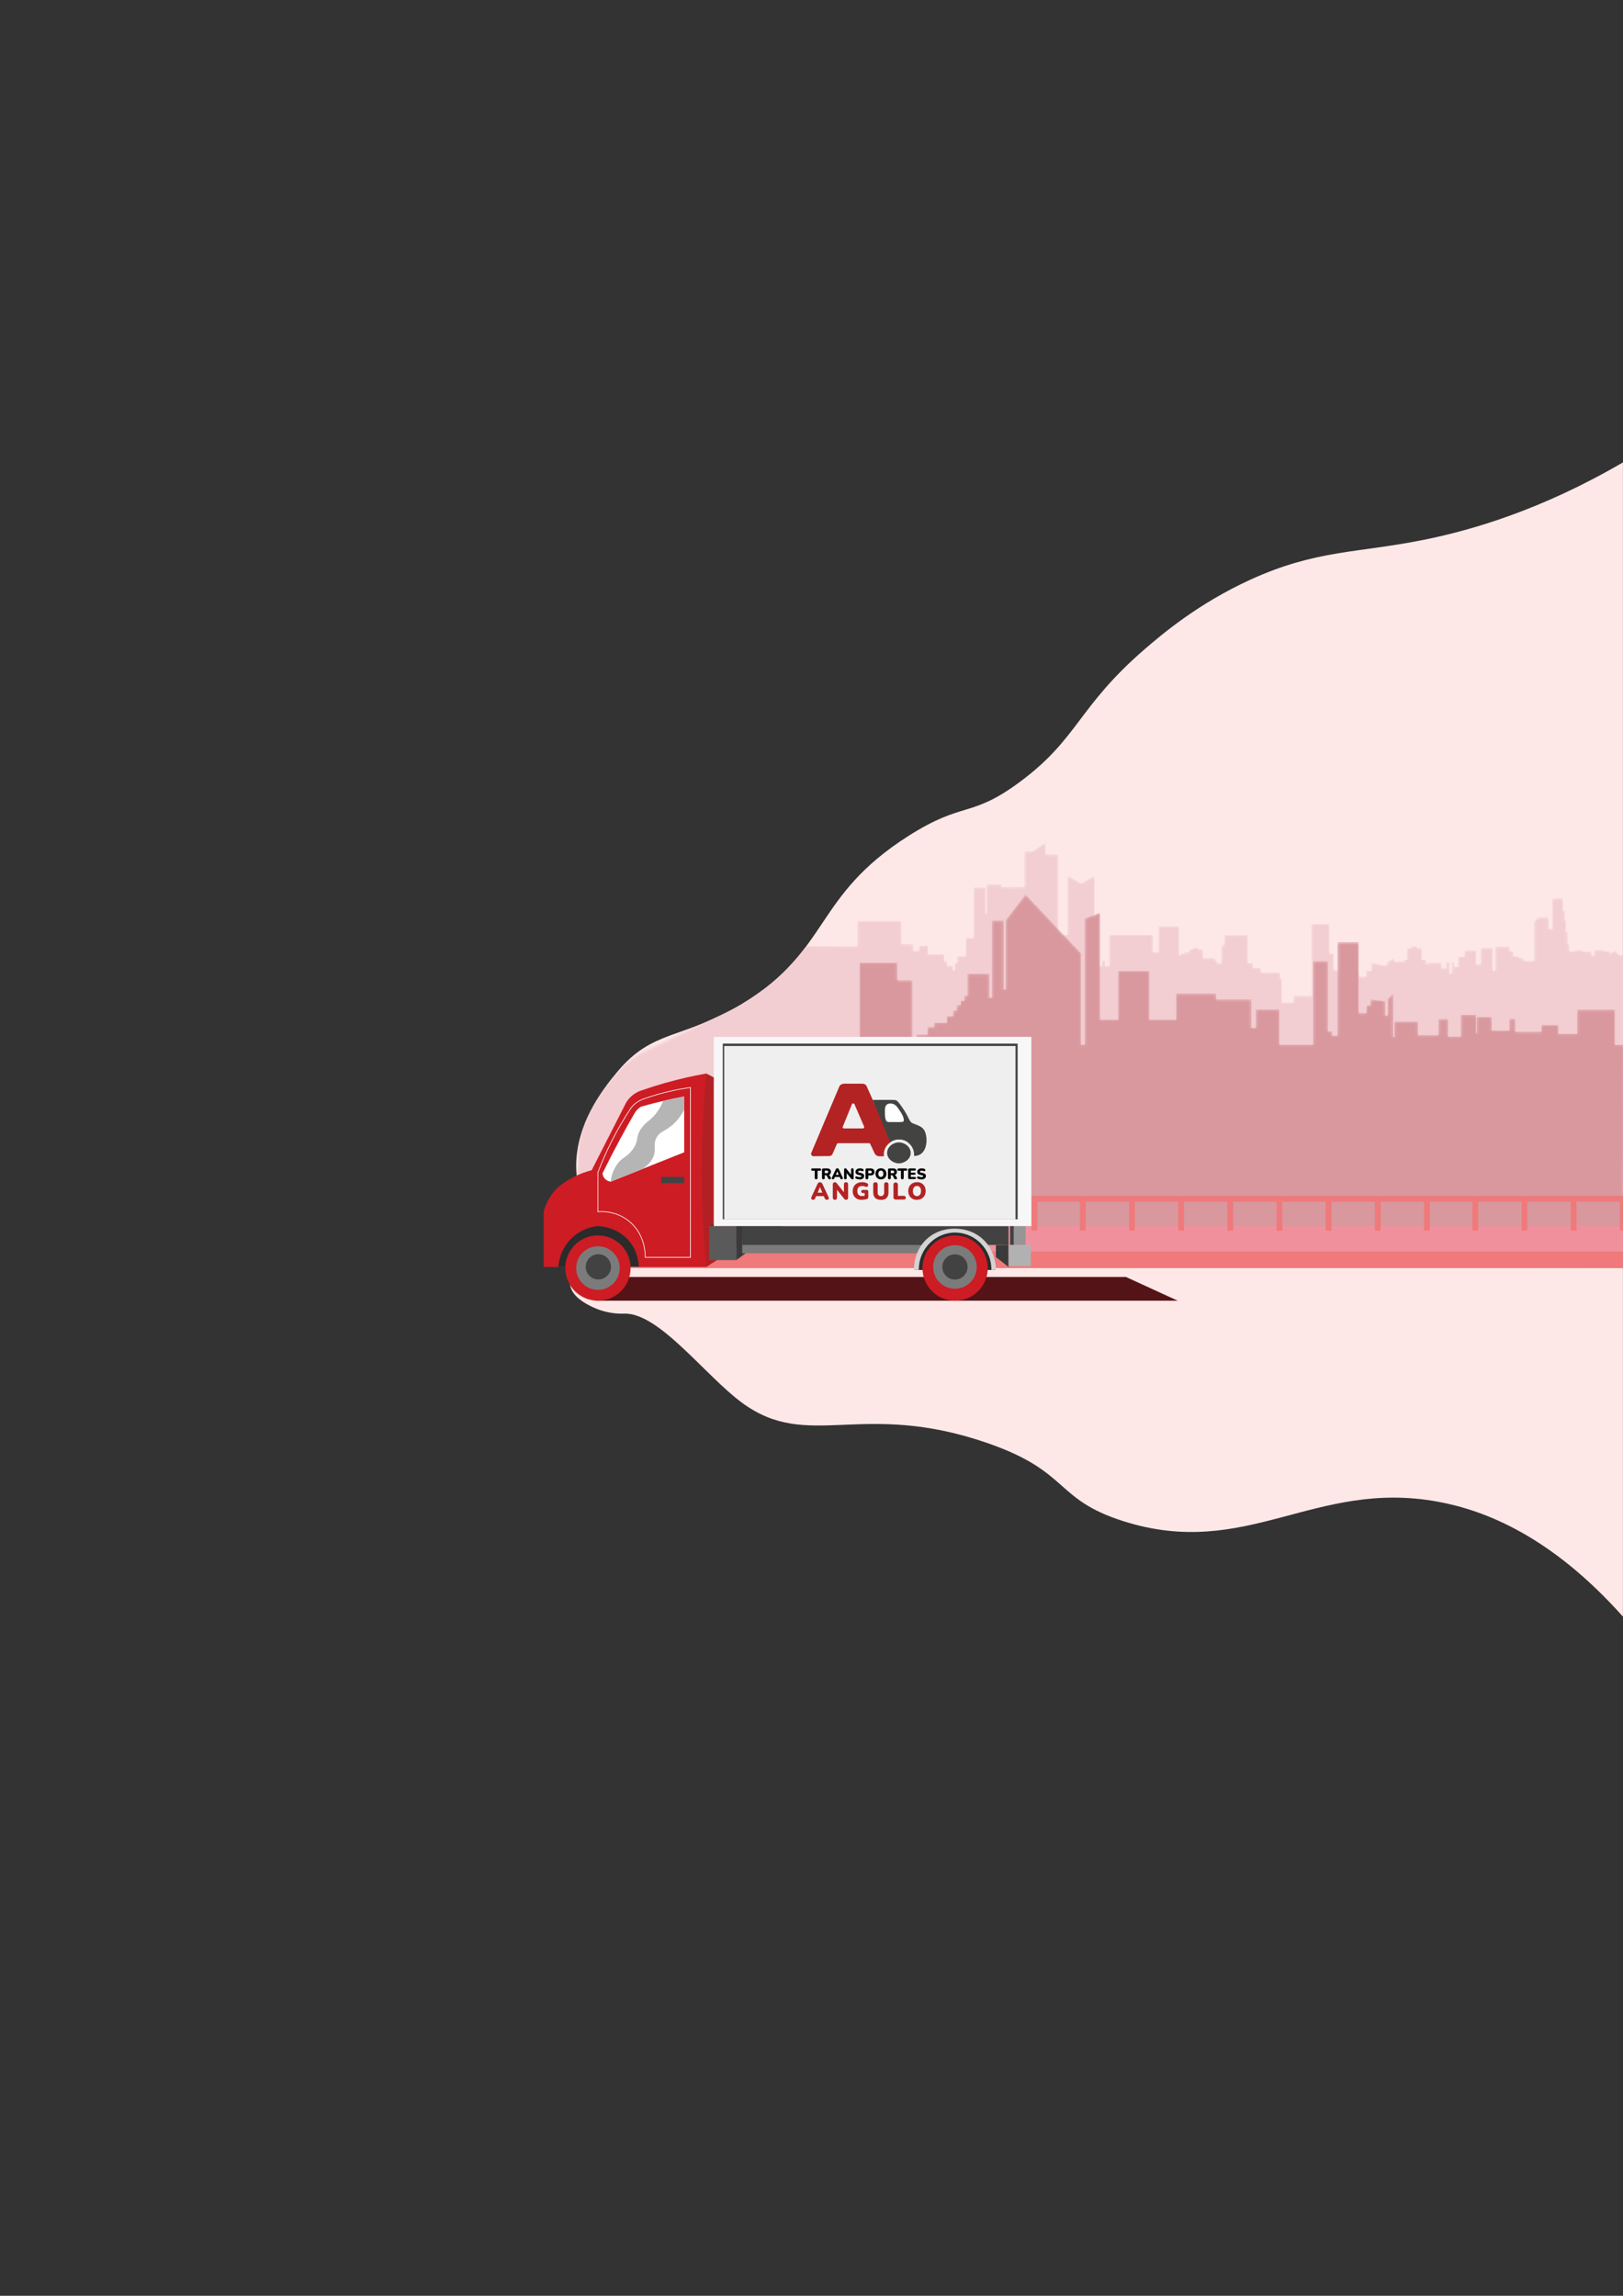 <?xml version="1.0" encoding="UTF-8"?>
<svg xmlns="http://www.w3.org/2000/svg" version="1.1" xmlns:xlink="http://www.w3.org/1999/xlink" viewBox="0 0 595.28 841.89">
  <rect x="0" y="0" width="595.28" height="841.89" fill="#333333" stroke="none"/>
  <!-- Generator: Adobe Illustrator 29.5.0, SVG Export Plug-In . SVG Version: 2.1.0 Build 137)  -->
  <defs>
    <style>
      .st0 {
        fill: #b2b1b1;
      }

      .st1 {
        fill: url(#Degradado_sin_nombre_16);
      }

      .st2 {
        mask: url(#mask-1);
      }

      .st3 {
        fill: #2b2b2b;
      }

      .st4 {
        fill: #f8f7f7;
      }

      .st5 {
        fill: #cd1c24;
      }

      .st6 {
        fill: #f1909d;
      }

      .st7 {
        fill: #fff;
      }

      .st8 {
        mask: url(#mask);
      }

      .st9 {
        fill: #b32023;
      }

      .st10 {
        fill: #7c7b7b;
      }

      .st11 {
        fill: #b5b5b5;
      }

      .st12 {
        fill: #b32323;
      }

      .st13 {
        fill: #d3d3d3;
      }

      .st14 {
        fill: #424242;
      }

      .st15 {
        fill: #434342;
      }

      .st16 {
        fill: #969696;
      }

      .st17 {
        fill: url(#Degradado_sin_nombre_23);
      }

      .st18 {
        fill: #d8989e;
      }

      .st19 {
        fill: #efefef;
      }

      .st20 {
        fill: #3a3a3a;
      }

      .st21 {
        fill: #ef797b;
      }

      .st22 {
        fill: #f2cdd1;
      }

      .st23 {
        fill: #fde8e7;
      }

      .st24 {
        fill: #5a5a5a;
      }

      .st25 {
        fill: #010101;
      }

      .st26 {
        fill: #541417;
      }

      .st27 {
        fill: none;
        stroke: #fff;
        stroke-miterlimit: 10;
        stroke-width: .25px;
      }
    </style>
    <linearGradient id="Degradado_sin_nombre_23" data-name="Degradado sin nombre 23" x1="403.6" y1="453.52" x2="403.6" y2="308.89" gradientUnits="userSpaceOnUse">
      <stop offset="0" stop-color="#000"/>
      <stop offset="1" stop-color="#fff"/>
    </linearGradient>
    <mask id="mask" x="211.31" y="308.89" width="384.52" height="144.63" maskUnits="userSpaceOnUse">
      <path class="st17" d="M314.53,346.99v-9.26h16.17v8.48h4.28v2.45h2.1v-1.83h3.32v3.15h5.94v2.53h1.14v1.66h2.1v1.66h.61v-2.71h.96v-2.53h3.06v-6.55h2.88v-18.61h4.37v9.79l.39-.39v-10.53h5.55v.96h8.39v-13.02h2.97l4.81-3.32v4.37h4.54v29.53h3.5v-21.67l4.98,2.8,4.98-2.8v33.12h2.62v-2.01h1.14v2.01h1.49v-11.45h16.08v6.38h2.01v-9.52h7.69v10.66h.5v-.67h1.4v-.55h1.25v.32h.38v-1.17h.79v-.38h1.08v-.41h1.72v.73h1.49v3.12h4.57v1.05h.7v.87s1.6,0,1.51,0,0-5.97,0-5.97l1.09-1.09v-3.25h8.64v10.19h1.89v1.92h2.94v1.6h7.11v2.3h.52v8.68h4.28v-2.42h6.61v-26.33h6.64v10.72h1.46v6.09h9.26v2.45h2.62v-2.13h1.92v-2.88h.93l3.55.87h1.31v-1.17l2.62-1.49v1.22h3.38v-.32h.52v-.32h.79v-4.22h1.69v-.64h2.07v.61h1.72v4.28h1.57v1.92l1.14-1.11v.29h4.51v2.07h1.75v-2.3h1.25v4.17h.79v-4.11h.9v1.66h1.4v-3.7h2.3v-2.27h4.28v5.07h1.66v-6.06h4.51v8.42h.9v-8.88h5.3v1.72h1.25v1.83h2.04v.58h1.86v1.11h3.73v-14.39l1.6-1.6h3.76v4.28h1.34v-11.27h3.9v4.54h.67v3.67h.47v4.19h.58v4.43h.58v2.48h.38v.26h1.51v-.52h2.91v.52h3.41v1.49h.96v-2.07h3.41v.41h2.13v.58h1.31v-.58h1.43v.99h.7v.44h2.1v103.33H211.37c.2-10.9.39-21.8.59-32.71.34-1.79.9-4.29,1.89-7.18.66-1.95,3.8-10.83,11.79-19.59,1.62-1.78,3.47-3.79,6.42-5.89,2.81-2,5-2.94,8.53-4.57,4.06-1.87,8.07-3.86,12.07-5.86,7.35-3.67,12.69-7.11,17.46-10.29,6.59-4.4,15.4-11,24.99-20.47,6.47,0,12.95.02,19.42.02Z"/>
    </mask>
    <linearGradient id="Degradado_sin_nombre_16" data-name="Degradado sin nombre 16" x1="403.6" y1="465.01" x2="403.6" y2="328" gradientUnits="userSpaceOnUse">
      <stop offset="0" stop-color="#000"/>
      <stop offset="1" stop-color="#fff"/>
    </linearGradient>
    <mask id="mask-1" x="211.31" y="328" width="384.58" height="137.02" maskUnits="userSpaceOnUse">
      <path class="st1" d="M315.23,383.1v-30.06h13.86v6.41h5.59v23.65h1.4v-3.73h4.08v-2.8h2.45v-1.51h4.66v-2.45h2.33v-2.1h1.28v-1.98h1.51v-1.51h1.28v-1.86h1.17v-8.04h8.04v8.74h.93v-28.31h4.31v25.28h.7v-25.28l7.34-9.55,20.39,21.67v33.44h1.28v-46.25l5.71-2.21v39.26h6.52v-17.83h11.53v17.83h9.79v-9.55h14.68v2.1h12.93v10.49h1.63v-6.76h8.62v12.93h12.35v-30.64h5.48v25.75h1.51v1.51h1.98v-34.25h7.81v25.98h2.8v-2.8h1.51v-2.21l5.36.7v5.24h.93v-6.06l2.04-2.04v16.02h.47v-5.71h8.62v4.95h7.51v-5.88h3.5v6.47h4.66v-7.98h5.59v6.82l.29-.29v-5.77h5.48v4.95h6.47v-4.31h2.21v4.78h9.55v-2.5h6.29v3.26h6.82v-8.85h13.86v12.87h3.55c-.21,27.3-.41,54.61-.62,81.91-127.05-.72-254.09-1.45-381.14-2.17-.94-2.33-1.88-4.67-2.83-7v-4.55c.85-4.69,2.53-10.58,5.9-16.75,4.65-8.51,10.43-13.73,12.72-15.47,3.43-2.6,7.6-4.76,7.6-4.76,2.31-1.19,3.89-1.8,5.5-2.49,2.91-1.23,7.01-3.17,11.96-6.17,4.9-2.56,10.19-5.64,15.7-9.33,6.65-4.47,12.37-9,17.21-13.27,9.11.02,18.21.04,27.32.06Z"/>
    </mask>
  </defs>
  <g id="fondo">
    <path class="st23" d="M209.15,471.33c.75,4.93,7.89,7.87,9.54,8.56,5.04,2.08,9.52,1.86,10.24,1.83,12.81-.41,29.68,22.74,43.26,32.71,24.42,17.93,43.67-1.31,90.08,14.79,30.32,10.52,24.34,20.53,49.73,28.6,45.2,14.38,70.06-15.48,115.45-7.12,17.03,3.14,41.34,12.46,67.81,42.13V169.57c-29.7,17.31-55.04,24.73-72.66,28.31-24.65,5.01-39.72,3.62-63.96,14.68-19.36,8.83-32.69,20.24-38.8,25.51-24.63,21.29-24.26,32.76-45.84,48.71-18.14,13.42-20.43,6.81-40.84,19.79-35.02,22.28-28.41,41.82-60.94,61.51-21.96,13.3-32.85,9.16-46.05,25.27-4.74,5.78-16.44,20.54-14.65,37.69,1.33,12.74,9,19.55,4.71,28.5-2.67,5.57-7.76,7.36-7.1,11.78Z"/>
  </g>
  <g id="Capa_29">
    <g id="Capa_30">
      <g class="st8">
        <path class="st22" d="M314.48,346.99v-9.26h16.17v8.48h4.28v2.45h2.1v-1.83h3.32v3.15h5.94v2.53h1.14v1.66h2.1v1.66h.61v-2.71h.96v-2.53h3.06v-6.55h2.88v-18.61h4.37v9.79l.39-.39v-10.53h5.55v.96h8.39v-13.02h2.97l4.81-3.32v4.37h4.54v29.53h3.5v-21.67l4.98,2.8,4.98-2.8v33.12h2.62v-2.01h1.14v2.01h1.49v-11.45h16.08v6.38h2.01v-9.52h7.69v10.66h.5v-.67h1.4v-.55h1.25v.32h.38v-1.17h.79v-.38h1.08v-.41h1.72v.73h1.49v3.12h4.57v1.05h.7v.87s1.6,0,1.51,0,0-5.97,0-5.97l1.09-1.09v-3.25h8.64v10.19h1.89v1.92h2.94v1.6h7.11v2.3h.52v8.68h4.28v-2.42h6.61v-26.33h6.64v10.72h1.46v6.09h9.26v2.45h2.62v-2.13h1.92v-2.88h.93l3.55.87h1.31v-1.17l2.62-1.49v1.22h3.38v-.32h.52v-.32h.79v-4.22h1.69v-.64h2.07v.61h1.72v4.28h1.57v1.92l1.14-1.11v.29h4.51v2.07h1.75v-2.3h1.25v4.17h.79v-4.11h.9v1.66h1.4v-3.7h2.3v-2.27h4.28v5.07h1.66v-6.06h4.51v8.42h.9v-8.88h5.3v1.72h1.25v1.83h2.04v.58h1.86v1.11h3.73v-14.39l1.6-1.6h3.76v4.28h1.34v-11.27h3.9v4.54h.67v3.67h.47v4.19h.58v4.43h.58v2.48h.38v.26h1.51v-.52h2.91v.52h3.41v1.49h.96v-2.07h3.41v.41h2.13v.58h1.31v-.58h1.43v.99h.7v.44h2.1v103.33H211.31c.2-10.9.39-21.8.59-32.71.34-1.79.9-4.29,1.89-7.18,3.46-10.23,11.79-19.59,11.79-19.59,2.78-3.13,6.58-7.4,12.85-11.07,4.72-2.76,7.14-3.01,14.35-5.74,0,0,9.2-3.49,18.13-8.32,6.25-3.39,15.49-9.7,24.85-21.95,6.24,0,12.48.02,18.72.02Z"/>
      </g>
    </g>
    <g class="st2">
      <path class="st18" d="M315.23,383.1v-30.06h13.86v6.41h5.59v23.65h1.4v-3.73h4.08v-2.8h2.45v-1.51h4.66v-2.45h2.33v-2.1h1.28v-1.98h1.51v-1.51h1.28v-1.86h1.17v-8.04h8.04v8.74h.93v-28.31h4.31v25.28h.7v-25.28l7.34-9.55,20.39,21.67v33.44h1.28v-46.25l5.71-2.21v39.26h6.52v-17.83h11.53v17.83h9.79v-9.55h14.68v2.1h12.93v10.49h1.63v-6.76h8.62v12.93h12.35v-30.64h5.48v25.75h1.51v1.51h1.98v-34.25h7.81v25.98h2.8v-2.8h1.51v-2.21l5.36.7v5.24h.93v-6.06l2.04-2.04v16.02h.47v-5.71h8.62v4.95h7.51v-5.88h3.5v6.47h4.66v-7.98h5.59v6.82l.29-.29v-5.77h5.48v4.95h6.47v-4.31h2.21v4.78h9.55v-2.5h6.29v3.26h6.82v-8.85h13.86v12.87h3.55c-.21,27.3-.41,54.61-.62,81.91-127.05-.72-254.09-1.45-381.14-2.17-.94-2.33-1.88-4.67-2.83-7v-4.55c.85-4.69,2.53-10.58,5.9-16.75,4.65-8.51,10.43-13.73,12.72-15.47,3.43-2.6,7.6-4.76,7.6-4.76,2.31-1.19,3.89-1.8,5.5-2.49,2.91-1.23,7.01-3.17,11.96-6.17,4.9-2.56,10.19-5.64,15.7-9.33,6.65-4.47,12.37-9,17.21-13.27,9.11.02,18.21.04,27.32.06Z"/>
    </g>
  </g>
  <g id="Capa_27">
    <polygon class="st6" points="209.09 458.96 240.25 449.69 595.28 449.69 595.28 458.96 209.09 458.96"/>
    <g id="Capa_28">
      <polygon class="st21" points="596.28 438.54 596.28 451.31 594.14 451.31 594.14 440.68 578.24 440.68 578.24 438.54 596.28 438.54"/>
      <polygon class="st21" points="578.24 438.54 578.24 451.31 576.11 451.31 576.11 440.68 560.21 440.68 560.21 438.54 578.24 438.54"/>
      <polygon class="st21" points="560.21 438.54 560.21 451.31 558.07 451.31 558.07 440.68 542.17 440.68 542.17 438.54 560.21 438.54"/>
      <polygon class="st21" points="542.17 438.54 542.17 451.31 540.04 451.31 540.04 440.68 524.14 440.68 524.14 438.54 542.17 438.54"/>
      <polygon class="st21" points="524.44 438.54 524.44 451.31 522.31 451.31 522.31 440.68 506.41 440.68 506.41 438.54 524.44 438.54"/>
      <polygon class="st21" points="506.41 438.54 506.41 451.31 504.27 451.31 504.27 440.68 488.38 440.68 488.38 438.54 506.41 438.54"/>
      <polygon class="st21" points="488.38 438.54 488.38 451.31 486.24 451.31 486.24 440.68 470.34 440.68 470.34 438.54 488.38 438.54"/>
      <polygon class="st21" points="470.34 438.54 470.34 451.31 468.21 451.31 468.21 440.68 452.31 440.68 452.31 438.54 470.34 438.54"/>
      <polygon class="st21" points="452.31 438.54 452.31 451.31 450.17 451.31 450.17 440.68 434.28 440.68 434.28 438.54 452.31 438.54"/>
      <polygon class="st21" points="434.28 438.54 434.28 451.31 432.14 451.31 432.14 440.68 416.24 440.68 416.24 438.54 434.28 438.54"/>
      <polygon class="st21" points="416.24 438.54 416.24 451.31 414.11 451.31 414.11 440.68 398.21 440.68 398.21 438.54 416.24 438.54"/>
      <polygon class="st21" points="398.21 438.54 398.21 451.31 396.07 451.31 396.07 440.68 380.17 440.68 380.17 438.54 398.21 438.54"/>
      <polygon class="st21" points="380.48 438.54 380.48 451.31 378.34 451.31 378.34 440.68 362.44 440.68 362.44 438.54 380.48 438.54"/>
      <polygon class="st21" points="362.44 438.54 362.44 451.31 360.31 451.31 360.31 440.68 344.41 440.68 344.41 438.54 362.44 438.54"/>
      <polygon class="st21" points="344.41 438.54 344.41 451.31 342.27 451.31 342.27 440.68 326.38 440.68 326.38 438.54 344.41 438.54"/>
      <polygon class="st21" points="326.38 438.54 326.38 451.31 324.24 451.31 324.24 440.68 308.34 440.68 308.34 438.54 326.38 438.54"/>
    </g>
  </g>
  <g id="Capa_20">
    <rect class="st21" x="209.09" y="458.96" width="386.18" height="6.06"/>
  </g>
  <g id="sommbra">
    <g id="sombra_2">
      <polygon class="st26" points="218.54 476.98 431.94 476.98 412.96 468.27 220.99 468.27 218.54 476.98"/>
    </g>
  </g>
  <g id="carro">
    <g id="_x32_">
      <g id="_x30_.5">
        <polygon class="st3" points="207.36 464.31 202.34 464.31 211.31 448.55 224.66 448.55 233.06 453.08 235.97 459.93 235.97 464.56 207.36 464.31"/>
      </g>
      <path class="st5" d="M259.05,464.6v-70.93c-4.77.84-9.89,1.98-15.29,3.52-2.89.82-5.64,1.69-8.25,2.6-.85.26-2.26.8-3.67,1.99-1.58,1.33-2.38,2.83-2.75,3.67-4.03,7.9-8.05,15.8-12.08,23.69-1.81.45-4.09,1.19-6.57,2.45-2.45,1.25-4.38,2.64-5.81,3.82-.85.84-1.83,1.95-2.75,3.36-1.31,2.01-2.03,3.92-2.45,5.35v20.48h5.35c.09-1.26.6-6.4,4.89-10.55,3.74-3.62,8.09-4.28,9.48-4.43.99.02,7.27.28,11.62,5.5,3.19,3.83,3.48,8.09,3.52,9.48h24.76Z"/>
      <g id="Capa_16">
        <path class="st9" d="M259.05,393.67c20.33,10.65,40.66,21.3,60.99,31.95-20.33,12.99-40.66,25.99-60.99,38.98-1.08-11.07-1.76-23.27-1.72-36.46.03-12.42.7-23.95,1.72-34.47Z"/>
      </g>
    </g>
    <g id="Capa_6">
      <g id="Capa_7">
        <g id="Capa_17">
          <polygon class="st20" points="270.06 462.08 320.04 425.62 270.06 449.6 270.06 462.08"/>
          <polyline class="st20" points="260.15 449.6 320.04 425.62 270.06 449.6"/>
        </g>
        <rect class="st10" x="272.24" y="454.44" width="86.45" height="5.16"/>
      </g>
      <rect class="st14" x="272.24" y="449.62" width="97.68" height="6.92"/>
      <polygon class="st3" points="365.27 465.71 335.35 465.71 340.07 455.12 349.24 451.3 355.45 453.05 359.33 453.9 362.28 458.51 365.27 465.71"/>
      <g id="Capa_15">
        <g id="Capa_18">
          <path class="st20" d="M369.92,464.6l-4.65-3.63v-4.36c1.55-.02,3.1-.05,4.65-.07v8.06Z"/>
          <polyline class="st14" points="371.87 456.61 371.87 449.57 370.47 449.11 370.47 456.53"/>
        </g>
        <rect class="st16" x="371.87" y="449.57" width="4.3" height="6.96"/>
        <rect class="st0" x="369.92" y="456.54" width="8.2" height="7.78"/>
      </g>
    </g>
    <g id="_x33_">
      <rect class="st24" x="260.15" y="449.62" width="9.91" height="12.46"/>
    </g>
    <g id="_x31_">
      <rect class="st4" x="261.8" y="380.22" width="116.48" height="69.4"/>
      <rect class="st14" x="265.1" y="382.7" width="108.15" height="64.44"/>
      <rect class="st19" x="265.62" y="383.58" width="106.85" height="63.56"/>
    </g>
    <g id="llanta">
      <g id="Capa_10">
        <path class="st13" d="M365.27,465.71c-.55,0-1.11-.02-1.66-.02.15-7.41-5.82-13.58-13.07-13.7-7.42-.13-13.68,6.11-13.53,13.7-.59,0-1.19.02-1.78.03-.03-.94-.1-6.92,4.65-11.32,4.14-3.84,9.11-3.86,10.49-3.84,1.3.02,5.93.14,9.92,3.67,4.95,4.38,4.99,10.52,4.98,11.49Z"/>
      </g>
      <g id="Capa_11">
        <circle class="st5" cx="350.31" cy="465.01" r="11.97"/>
        <circle class="st5" cx="219.31" cy="465.01" r="11.97"/>
        <circle class="st10" cx="350.25" cy="464.6" r="7.99"/>
        <circle class="st14" cx="350.25" cy="464.6" r="4.63"/>
        <circle class="st10" cx="219.31" cy="465.01" r="7.99"/>
        <circle class="st14" cx="219.46" cy="464.56" r="4.63"/>
      </g>
    </g>
    <g id="ventana">
      <path class="st7" d="M250.95,422.56v-20.48c-2.49.47-5.07,1.02-7.72,1.64-2.82.66-5.52,1.37-8.1,2.1-.36.21-.8.51-1.24.94-.54.51-.89,1.03-1.13,1.43-1.74,3.01-3.47,6.12-5.2,9.32-2.34,4.34-4.53,8.6-6.57,12.76.03.35.14.98.57,1.61.82,1.19,2.15,1.41,2.41,1.45,8.99-3.59,17.99-7.18,26.98-10.78Z"/>
      <g id="Capa_13">
        <rect class="st14" x="242.54" y="431.58" width="8.41" height="2.28"/>
      </g>
      <path class="st11" d="M250.95,406.93c-.63,1.25-1.71,3.06-3.48,4.82-3.22,3.2-5.36,2.89-6.71,5.48-1.35,2.59.14,4.1-1.2,7.13-1,2.26-2.85,3.64-4.21,4.43-3.79,1.52-7.59,3.03-11.38,4.55.19-1.62.69-3.91,2.18-6.11,1.98-2.93,3.69-2.73,5.85-5.62,2.6-3.47.82-4.69,3.44-8.14,1.96-2.57,3.6-2.76,5.85-6.08,1-1.47,1.6-2.8,1.95-3.67,2.57-.55,5.15-1.1,7.72-1.64v4.85Z"/>
    </g>
    <g id="Capa_14">
      <path class="st27" d="M253.24,398.79v62.29h-16.59c.03-.87.14-8.39-5.99-13.31-4.74-3.8-10.1-3.53-11.36-3.43v-14.41c1.35-3.55,3.01-7.39,5.04-11.43,2.33-4.62,4.76-8.69,7.11-12.23.4-.51.95-1.11,1.68-1.68,1.17-.92,2.32-1.41,3.13-1.68,3.01-1.06,6.41-2.07,10.17-2.9,2.38-.53,4.66-.92,6.8-1.22Z"/>
    </g>
  </g>
  <g id="logo">
    <path class="st12" d="M298.43,424c-.24,0-.46-.08-.65-.24-.2-.16-.29-.34-.3-.54,0-.11,0-.22.03-.31,0-.02.01-.04.02-.06l10.27-24.31c.04-.14.11-.27.2-.39,0,0,.14-.19.35-.35.45-.33,1.08-.39,1.21-.4,2.2,0,4.4,0,6.6,0,.51,0,.9.1,1.19.31.29.21.48.45.57.73l10.74,24.12c.06.1.09.21.09.34,0,.2-.09.38-.29.55-.09.08-.12.07-.24.15-.19.13-.32.29-.4.41h-5.43c-.21-.02-.76-.1-1.21-.53-.18-.17-.3-.35-.37-.5l-1.67-3.57s-.06-.09-.14-.14c-.12-.07-.24-.05-.27-.05h-11.33c-.06,0-.17.03-.29.12-.09.07-.15.15-.18.2l-1.55,3.6c-.06.15-.19.32-.4.51-.21.19-.56.29-1.07.29l-5.51.06ZM309.55,413.81c2.32,0,4.64,0,6.96,0,.03,0,.27-.03.39-.25.1-.17.07-.33.06-.37l-3.57-8.28c-.16-.36-.77-.36-.92,0l-3.39,8.36c-.11.27.13.54.46.54Z"/>
    <path class="st19" d="M325.91,421.2c-.56.43-.63,1.34-.74,3.16-.14,2.22.19,2.62.37,2.79.3.27.64.29,1.49.34,3.76.22,4.68.33,5.08-.31.1-.16.12-.29.15-.46.14-.75-.24-1.31-1.02-2.57-1.15-1.86-1.27-2.19-1.89-2.63-.23-.16-.61-.43-1.18-.57-.19-.05-1.44-.37-2.26.27Z"/>
    <path class="st15" d="M320.09,403.34c.88,0,7.02,0,7.18,0,.6.02,1.02.03,1.37.16.29.11.5.29.76.59,1.91,2.26,3.11,4.54,3.11,4.54,1.16,2.22,1.25,2.71,2.02,3.16.59.35.88.32,2.04.85.36.16,1.19.45,1.86,1.11.62.62.87,1.3,1,1.7.73,2.1.68,6.38-2,7.92-.4.23-1.1.53-2.15.55.16-2.3-1.07-4.47-3.09-5.46-1.81-.89-3.98-.71-5.67.46-2.15-5.19-4.29-10.39-6.44-15.58Z"/>
    <path class="st7" d="M325.29,405.03c-.77.61-.75,1.7-.73,3.1,0,.22-.02,2.91.86,3.22.28.1.58.12.58.12.06,0,.09,0,.34,0,.32,0,.48,0,.63,0,.07,0,.29,0,.74,0,.34,0,.85,0,1.44,0,.18,0,.36,0,.55,0,.13,0,.31,0,.55,0,0,0,.06,0,.12,0,.42-.03.8-.06.98-.23.12-.11.18-.3.13-.78-.07-.59-.27-1.2-.86-2.21-.2-.35-.45-.71-.93-1.42-.54-.79-.66-.92-.73-1.01-.3-.32-.75-.81-1.46-1.03-.13-.04-1.36-.4-2.21.26Z"/>
    <g>
      <path class="st25" d="M299.34,432.46c-.17,0-.3-.05-.39-.14-.09-.09-.13-.22-.13-.38v-2.62h-.87c-.14,0-.24-.04-.31-.11-.07-.07-.11-.18-.11-.31s.04-.24.11-.31c.07-.07.18-.11.31-.11h2.77c.14,0,.25.04.32.11.07.07.11.17.11.31s-.04.24-.11.31c-.07.07-.18.11-.32.11h-.87v2.62c0,.16-.04.29-.13.38-.09.09-.21.14-.38.14Z"/>
      <path class="st25" d="M302,432.46c-.17,0-.29-.05-.38-.14s-.13-.22-.13-.38v-2.94c0-.17.04-.3.14-.39.09-.09.22-.13.39-.13h1.37c.44,0,.78.11,1.02.33.24.22.36.52.36.91,0,.25-.05.47-.16.65-.11.18-.27.32-.47.42-.21.1-.46.15-.75.15l.04-.1h.27c.16,0,.3.04.42.11.12.08.22.19.31.35l.27.5c.06.11.09.22.09.32,0,.1-.04.18-.12.25-.07.07-.18.1-.34.1-.14,0-.26-.03-.35-.09-.09-.06-.17-.15-.24-.28l-.51-.94c-.04-.08-.1-.13-.17-.16-.07-.03-.15-.05-.24-.05h-.31v1c0,.16-.04.29-.13.38-.09.09-.21.14-.38.14ZM302.51,430.22h.68c.2,0,.35-.04.45-.12s.15-.2.15-.36-.05-.28-.15-.36-.25-.12-.45-.12h-.68v.95Z"/>
      <path class="st25" d="M305.52,432.46c-.12,0-.21-.03-.29-.08-.08-.06-.13-.13-.14-.23s0-.2.05-.32l1.39-2.99c.07-.14.15-.25.25-.32s.21-.1.34-.1.24.04.33.1.17.18.24.32l1.39,2.99c.06.12.08.23.06.32s-.06.17-.14.23-.17.08-.28.08c-.14,0-.25-.04-.33-.11-.08-.07-.15-.18-.22-.33l-.3-.7.4.29h-2.3l.39-.29-.3.7c-.06.15-.13.26-.2.33-.07.07-.18.1-.32.1ZM307.1,429.55l-.65,1.54-.16-.27h1.62l-.16.27-.65-1.54h-.01Z"/>
      <path class="st25" d="M310.07,432.46c-.16,0-.28-.04-.36-.13-.08-.09-.12-.21-.12-.36v-3.04c0-.16.04-.28.12-.37.08-.09.19-.13.33-.13.12,0,.21.02.27.07.07.05.14.12.22.23l1.77,2.21h-.16v-2.02c0-.15.04-.27.12-.36.08-.09.2-.13.35-.13s.27.04.36.13c.08.08.12.2.12.36v3.09c0,.14-.04.25-.11.34-.08.09-.18.13-.3.13s-.23-.02-.3-.07c-.07-.05-.15-.12-.24-.23l-1.76-2.21h.16v2.02c0,.16-.04.28-.12.36-.08.08-.2.13-.35.13Z"/>
      <path class="st25" d="M315.28,432.48c-.15,0-.31-.01-.47-.03-.16-.02-.31-.05-.46-.09s-.28-.09-.39-.14c-.1-.05-.17-.11-.21-.2s-.06-.17-.04-.25c.01-.09.04-.17.09-.23.05-.07.12-.12.21-.14.09-.02.18-.01.29.04.14.07.3.12.48.16.18.04.35.06.51.06.24,0,.41-.03.51-.1.1-.07.15-.15.15-.24,0-.08-.03-.15-.1-.21-.07-.05-.19-.1-.37-.13l-.65-.14c-.36-.08-.63-.21-.8-.39-.17-.18-.26-.42-.26-.72,0-.2.04-.37.12-.53.08-.16.2-.29.34-.4s.32-.2.52-.26.43-.09.67-.09c.19,0,.39.02.59.07.2.04.37.11.52.19.09.04.15.11.19.19.04.08.05.16.04.24,0,.08-.04.15-.09.22-.05.06-.12.11-.2.12-.08.02-.18,0-.3-.04-.11-.05-.23-.09-.37-.11-.13-.03-.26-.04-.39-.04-.14,0-.25.02-.35.05s-.17.08-.22.14c-.05.06-.08.13-.08.21s.03.14.1.2.19.1.36.13l.65.14c.36.08.63.21.81.39.18.18.27.41.27.7,0,.19-.04.37-.12.52s-.19.29-.34.4-.32.2-.52.26c-.2.06-.43.09-.68.09Z"/>
      <path class="st25" d="M317.96,432.46c-.17,0-.29-.05-.38-.14-.09-.09-.13-.22-.13-.38v-2.94c0-.17.05-.3.14-.39.09-.09.22-.13.39-.13h1.37c.44,0,.78.11,1.03.34.24.23.36.54.36.94s-.12.72-.36.94c-.24.23-.58.34-1.03.34h-.87v.89c0,.16-.04.29-.13.38s-.21.14-.38.14ZM318.46,430.27h.69c.2,0,.35-.04.45-.12.1-.08.15-.21.15-.38s-.05-.29-.15-.38c-.1-.08-.25-.12-.45-.12h-.69v1Z"/>
      <path class="st25" d="M323.09,432.48c-.4,0-.75-.08-1.04-.26s-.53-.41-.7-.71c-.17-.3-.25-.66-.25-1.06,0-.31.05-.59.14-.83s.23-.46.41-.64c.18-.18.39-.31.64-.41.25-.1.52-.15.81-.15.4,0,.75.08,1.05.25s.53.4.7.71.25.66.25,1.07c0,.3-.05.58-.14.83s-.23.46-.41.64-.39.32-.63.42-.52.15-.81.15ZM323.09,431.61c.2,0,.36-.05.5-.14s.24-.23.32-.4c.07-.17.11-.38.11-.63,0-.36-.08-.65-.25-.86-.16-.21-.39-.31-.68-.31-.19,0-.36.05-.5.14s-.25.22-.32.4-.11.38-.11.63c0,.37.08.65.25.86s.4.31.69.31Z"/>
      <path class="st25" d="M326.21,432.46c-.17,0-.29-.05-.38-.14s-.13-.22-.13-.38v-2.94c0-.17.04-.3.14-.39.09-.09.22-.13.39-.13h1.37c.44,0,.78.11,1.02.33.24.22.36.52.36.91,0,.25-.05.47-.16.65-.11.18-.27.32-.47.42-.21.1-.46.15-.75.15l.04-.1h.27c.16,0,.3.04.42.11.12.08.22.19.31.35l.27.5c.06.11.09.22.09.32,0,.1-.04.18-.12.25-.07.07-.18.1-.34.1-.14,0-.26-.03-.35-.09-.09-.06-.17-.15-.24-.28l-.51-.94c-.04-.08-.1-.13-.17-.16-.07-.03-.15-.05-.24-.05h-.31v1c0,.16-.04.29-.13.38-.09.09-.21.14-.38.14ZM326.71,430.22h.68c.2,0,.35-.04.45-.12s.15-.2.15-.36-.05-.28-.15-.36-.25-.12-.45-.12h-.68v.95Z"/>
      <path class="st25" d="M330.95,432.46c-.17,0-.3-.05-.38-.14s-.13-.22-.13-.38v-2.62h-.88c-.14,0-.24-.04-.31-.11s-.11-.18-.11-.31.04-.24.11-.31.18-.11.31-.11h2.77c.14,0,.25.04.32.11.07.07.11.17.11.31s-.04.24-.11.31c-.07.07-.18.11-.32.11h-.87v2.62c0,.16-.04.29-.13.38-.09.09-.21.14-.38.14Z"/>
      <path class="st25" d="M333.63,432.41c-.17,0-.31-.05-.4-.14-.09-.09-.14-.22-.14-.4v-2.86c0-.17.04-.31.14-.4s.22-.14.4-.14h1.89c.13,0,.22.03.29.1.07.07.1.16.1.29s-.03.23-.1.3-.17.1-.29.1h-1.45v.75h1.33c.13,0,.23.03.3.1s.1.17.1.29-.03.22-.1.29c-.07.07-.17.1-.3.1h-1.33v.81h1.45c.13,0,.22.03.29.1.07.07.1.17.1.29s-.03.23-.1.29c-.07.07-.17.1-.29.1h-1.89Z"/>
      <path class="st25" d="M337.93,432.48c-.15,0-.31-.01-.47-.03-.16-.02-.31-.05-.46-.09s-.28-.09-.39-.14c-.1-.05-.17-.11-.21-.2s-.06-.17-.04-.25c.01-.09.04-.17.09-.23.05-.07.12-.12.21-.14.09-.02.18-.01.29.04.14.07.3.12.48.16.18.04.35.06.51.06.24,0,.41-.03.51-.1.1-.07.15-.15.15-.24,0-.08-.03-.15-.1-.21-.07-.05-.19-.1-.37-.13l-.65-.14c-.36-.08-.63-.21-.8-.39-.17-.18-.26-.42-.26-.72,0-.2.04-.37.12-.53.08-.16.2-.29.34-.4s.32-.2.52-.26.43-.09.67-.09c.19,0,.39.02.59.07.2.04.37.11.52.19.09.04.15.11.19.19.04.08.05.16.04.24,0,.08-.04.15-.09.22-.05.06-.12.11-.2.12-.08.02-.18,0-.3-.04-.11-.05-.23-.09-.37-.11-.13-.03-.26-.04-.39-.04-.14,0-.25.02-.35.05s-.17.08-.22.14c-.05.06-.08.13-.08.21s.03.14.1.2.19.1.36.13l.65.14c.36.08.63.21.81.39.18.18.27.41.27.7,0,.19-.04.37-.12.52s-.19.29-.34.4-.32.2-.52.26c-.2.06-.43.09-.68.09Z"/>
    </g>
    <path class="st19" d="M332.2,418.46c-.35-.14-.92-.34-1.63-.4-1.98-.19-4.62.64-5.78,2.84-.66,1.26-.61,2.54-.5,3.3h2.56c.19-.97.38-1.93.56-2.9,1.59-.95,3.19-1.89,4.78-2.84Z"/>
    <path class="st19" d="M324.28,424.07c-.08-.49-.14-1.31.14-2.25.31-1.03.86-1.68,1.17-2.03.6-.69,1.2-1.05,1.37-1.15.19-.11.35-.19.47-.24.15-.07.34-.15.57-.23.37-.13.7-.19.93-.22.42-.06.78-.07,1-.06.67.02,1.19.16,1.45.25.62.2,1.09.47,1.42.69"/>
    <path class="st15" d="M334.02,422.81c-.02,2.21-2.23,3.81-4.32,3.81s-4.3-1.6-4.32-3.81c-.02-2.23,2.2-3.89,4.32-3.89s4.34,1.66,4.32,3.89Z"/>
    <g>
      <path class="st12" d="M298.22,439.98c-.18,0-.34-.04-.46-.13-.12-.09-.2-.21-.23-.36s0-.32.08-.51l2.21-4.77c.11-.23.24-.4.39-.51.15-.11.33-.16.54-.16s.38.05.53.16c.15.11.28.28.39.51l2.22,4.77c.09.19.12.36.09.52-.03.15-.1.27-.22.36-.12.09-.27.13-.45.13-.22,0-.4-.06-.53-.17-.13-.11-.25-.29-.35-.52l-.48-1.12.63.46h-3.67l.62-.46-.48,1.12c-.1.24-.21.42-.32.53-.11.11-.28.16-.52.16ZM300.74,435.33l-1.03,2.46-.25-.43h2.59l-.26.43-1.03-2.46h-.02Z"/>
      <path class="st12" d="M306.22,439.98c-.25,0-.44-.07-.57-.2-.13-.14-.2-.33-.2-.58v-4.86c0-.25.07-.45.2-.6.13-.14.3-.21.52-.21.18,0,.33.04.44.11s.23.19.36.36l2.82,3.52h-.25v-3.22c0-.24.06-.43.19-.57.13-.14.32-.2.56-.2s.44.07.57.2c.13.14.2.33.2.57v4.93c0,.22-.06.4-.18.54-.12.14-.28.21-.48.21s-.36-.04-.48-.11c-.12-.07-.24-.19-.38-.36l-2.81-3.53h.25v3.22c0,.25-.06.44-.19.58-.13.14-.32.2-.56.2Z"/>
      <path class="st12" d="M316.13,440c-.72,0-1.33-.13-1.83-.41-.5-.27-.88-.64-1.15-1.12-.26-.48-.4-1.04-.4-1.68,0-.5.08-.95.24-1.35.16-.4.39-.75.68-1.03.3-.28.66-.5,1.09-.66s.92-.24,1.46-.24c.3,0,.6.03.91.09.31.06.61.17.92.32.14.07.24.17.3.3.06.13.08.26.06.4-.02.14-.07.27-.16.38-.09.11-.2.19-.33.23-.13.04-.29.02-.46-.06-.18-.08-.37-.15-.57-.19-.2-.04-.42-.07-.65-.07-.4,0-.74.07-1,.21s-.47.35-.6.63c-.13.28-.2.62-.2,1.02,0,.61.15,1.06.45,1.37.3.31.74.46,1.32.46.18,0,.37-.02.58-.05.21-.04.42-.09.64-.16l-.3.62v-1.52h-.61c-.21,0-.37-.05-.48-.15s-.16-.24-.16-.42c0-.19.05-.33.16-.43.11-.1.27-.15.48-.15h1.31c.21,0,.37.05.48.16s.16.27.16.48v1.97c0,.18-.04.33-.11.45-.07.12-.19.21-.35.27-.28.09-.58.17-.9.22-.32.05-.65.08-.98.08Z"/>
      <path class="st12" d="M323.09,440c-.46,0-.86-.06-1.21-.18-.35-.12-.65-.29-.88-.52-.24-.23-.42-.52-.54-.86-.12-.35-.18-.75-.18-1.22v-2.85c0-.27.07-.48.21-.62.14-.14.35-.21.61-.21s.45.07.6.21c.14.14.21.35.21.62v2.86c0,.46.1.81.3,1.04s.5.35.88.35.67-.12.88-.35c.21-.23.31-.58.31-1.04v-2.86c0-.27.07-.48.21-.62.14-.14.34-.21.59-.21s.45.07.59.21c.14.14.21.35.21.62v2.85c0,.62-.1,1.13-.32,1.55-.21.42-.52.72-.93.93-.41.21-.92.31-1.53.31Z"/>
      <path class="st12" d="M328.54,439.89c-.27,0-.47-.07-.62-.22s-.22-.35-.22-.62v-4.61c0-.27.07-.47.21-.61s.35-.21.61-.21.45.07.6.21c.14.14.21.35.21.61v4.09h2.18c.23,0,.4.06.52.17.12.12.18.28.18.5s-.06.39-.18.51c-.12.12-.29.18-.52.18h-2.98Z"/>
      <path class="st12" d="M336.32,440c-.63,0-1.19-.14-1.67-.41-.48-.27-.85-.65-1.12-1.14-.27-.49-.4-1.05-.4-1.7,0-.49.08-.93.23-1.33s.37-.73.65-1.01c.29-.28.62-.5,1.01-.66.39-.16.82-.24,1.3-.24.63,0,1.19.13,1.67.4.48.27.85.65,1.12,1.13.26.48.4,1.05.4,1.7,0,.49-.08.93-.23,1.33-.15.4-.37.74-.65,1.02-.28.28-.62.5-1.01.66-.39.16-.82.24-1.3.24ZM336.32,438.62c.31,0,.58-.07.8-.22.22-.15.39-.36.51-.64.12-.28.18-.61.18-1,0-.58-.13-1.04-.39-1.37s-.63-.49-1.09-.49c-.31,0-.57.07-.8.22s-.39.36-.52.64c-.12.28-.18.61-.18,1,0,.59.13,1.04.4,1.37s.63.49,1.09.49Z"/>
    </g>
  </g>
</svg>